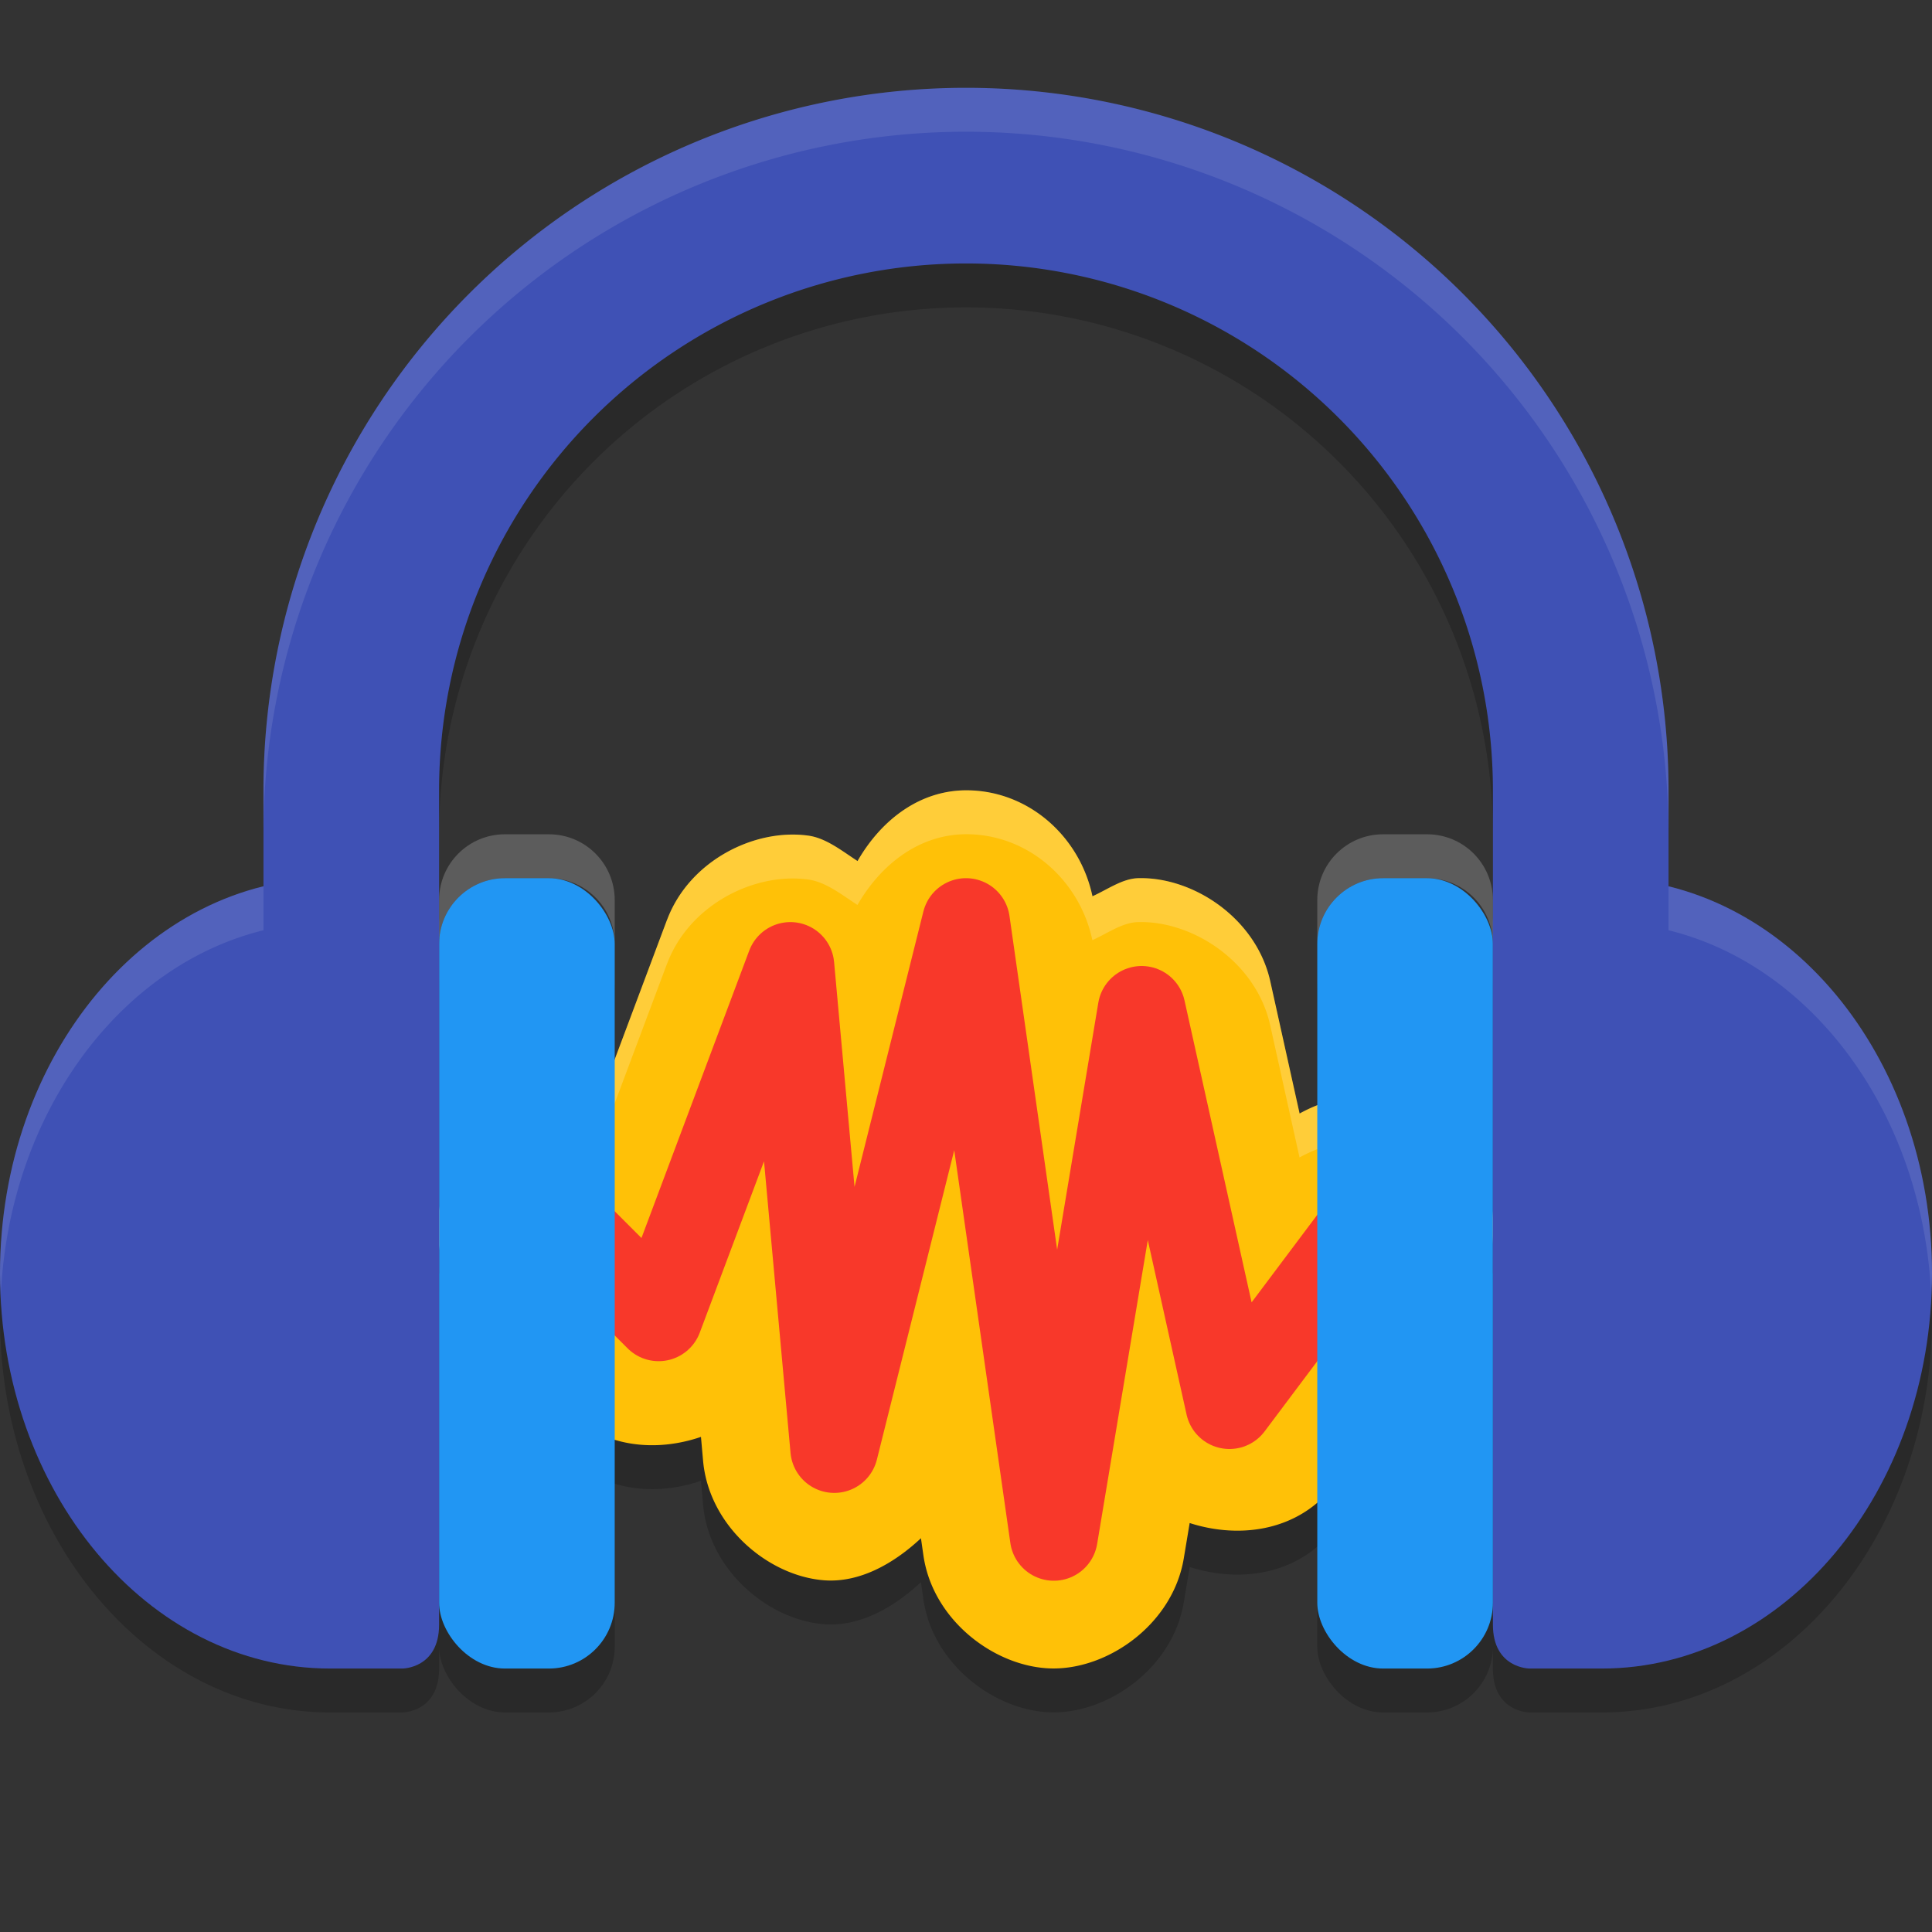 <svg xmlns="http://www.w3.org/2000/svg" width="22" height="22" version="1">
 <rect width="100%" height="100%" fill="#333333" stroke="none"/>
 <path style="opacity:0.2" d="M 11.044,9.5 C 10.485,9.483 10.035,9.835 9.765,10.305 9.581,10.185 9.404,10.042 9.201,10.015 8.59,9.932 7.85,10.301 7.597,10.972 a 1,1 0 0 0 -10e-4,10e-4 l -0.781,2.084 c -0.131,-0.032 -0.262,-0.078 -0.391,-0.071 -0.407,0.021 -0.744,0.199 -0.992,0.446 -0.248,0.248 -0.426,0.585 -0.446,0.992 -0.021,0.407 0.165,0.859 0.469,1.151 l 0.985,0.985 a 1,1 0 0 0 10e-4,0.001 c 0.42,0.42 1.02,0.48 1.541,0.301 l 0.024,0.271 c 0.066,0.745 0.741,1.313 1.378,1.362 0.394,0.03 0.782,-0.179 1.103,-0.479 l 0.028,0.195 c 0.107,0.747 0.825,1.28 1.468,1.288 0.643,0.008 1.373,-0.509 1.497,-1.254 l 0.067,-0.402 c 0.581,0.187 1.254,0.088 1.653,-0.444 l 10e-4,-0.001 1.499,-1.999 a 1,1 0 0 0 0.001,0 c 0.25,-0.334 0.359,-0.8 0.278,-1.193 -0.08,-0.393 -0.302,-0.699 -0.58,-0.907 -0.278,-0.208 -0.633,-0.335 -1.033,-0.302 -0.192,0.016 -0.388,0.084 -0.567,0.183 l -0.334,-1.505 c -0.159,-0.717 -0.876,-1.192 -1.505,-1.175 -0.179,0.005 -0.345,0.127 -0.52,0.206 -0.141,-0.668 -0.706,-1.186 -1.396,-1.206 z m 4.056,4.7 h 0.001 l -0.001,0.002 c 2.32e-4,-3.15e-4 -2.32e-4,-0.002 0,-0.002 z"/>
 <rect style="opacity:0.2" width="2" height="9" x="15" y="10.5" rx=".75" ry=".75"/>
 <rect style="opacity:0.2" width="2" height="9" x="5" y="10.5" rx=".75" ry=".75"/>
 <path style="opacity:0.2" d="M 11,1.5 A 8,8 0 0 0 3,9.5 v 1.093 C 1.288,11.013 0,12.826 0,15 c 0,2.485 1.683,4.5 3.76,4.5 H 4.582 C 4.582,19.5 5,19.5 5,19 V 15 11 9.5 A 6,6 0 0 1 11,3.5 6,6 0 0 1 17,9.5 v 1.5 4 4 c 0,0.5 0.418,0.5 0.418,0.5 h 0.822 C 20.317,19.5 22,17.485 22,15 22,12.826 20.712,11.013 19,10.593 V 9.5 A 8,8 0 0 0 11,1.5 Z"/>
 <path style="fill:#ffc107" d="M 11.044,9 C 10.485,8.983 10.035,9.335 9.765,9.805 9.581,9.685 9.404,9.542 9.201,9.515 8.59,9.432 7.85,9.802 7.597,10.472 a 1,1 0 0 0 -10e-4,0.001 l -0.781,2.084 c -0.131,-0.032 -0.262,-0.078 -0.391,-0.071 -0.407,0.021 -0.744,0.199 -0.992,0.446 -0.248,0.248 -0.426,0.585 -0.446,0.992 -0.021,0.407 0.165,0.859 0.469,1.151 l 0.985,0.985 a 1,1 0 0 0 10e-4,0.001 c 0.42,0.42 1.02,0.48 1.541,0.301 l 0.024,0.271 c 0.066,0.745 0.741,1.313 1.378,1.362 0.394,0.03 0.782,-0.179 1.103,-0.479 l 0.028,0.195 c 0.107,0.747 0.825,1.28 1.468,1.288 0.643,0.008 1.373,-0.509 1.497,-1.254 l 0.067,-0.402 c 0.581,0.187 1.254,0.088 1.653,-0.444 l 10e-4,-0.001 1.499,-1.999 a 1,1 0 0 0 0.001,0 c 0.25,-0.334 0.359,-0.8 0.278,-1.193 -0.08,-0.393 -0.302,-0.699 -0.58,-0.907 -0.278,-0.208 -0.633,-0.335 -1.033,-0.302 -0.192,0.016 -0.388,0.084 -0.567,0.183 l -0.334,-1.505 C 14.306,10.458 13.589,9.983 12.96,10 12.781,10.005 12.615,10.127 12.44,10.206 12.299,9.538 11.734,9.02 11.044,9 Z m 4.056,4.7 h 0.001 l -0.001,0.002 c 2.32e-4,-3.15e-4 -2.32e-4,-0.002 0,-0.002 z"/>
 <path style="fill:#3f51b5" d="M 3.76,10 C 1.683,10 0,12.015 0,14.5 0,16.985 1.683,19 3.76,19 H 4.582 v 0 C 4.582,19 5,19 5,18.5 V 10.5 C 5,10.062 4.595,10 4.595,10 Z"/>
 <path style="fill:#3f51b5" d="M 18.24,10 C 20.317,10 22,12.015 22,14.5 22,16.985 20.317,19 18.24,19 h -0.822 v 0 C 17.418,19 17,19 17,18.5 V 10.5 C 17,10.062 17.405,10 17.405,10 Z"/>
 <path style="fill:none;stroke:#f8382a;stroke-linecap:round;stroke-linejoin:round" d="m 6.5,14 1,1 1.5,-4 0.5,5.5 1.5,-6 1,7 1,-6 1,4.5 1.5,-2"/>
 <path style="opacity:0.2;fill:#ffffff" d="M 11.044,9 C 10.485,8.983 10.035,9.335 9.765,9.805 9.581,9.685 9.404,9.542 9.201,9.515 8.59,9.432 7.85,9.802 7.597,10.472 a 1,1 0 0 0 -10e-4,0.001 l -0.781,2.084 c -0.131,-0.032 -0.262,-0.078 -0.391,-0.071 -0.407,0.021 -0.744,0.199 -0.992,0.446 -0.248,0.248 -0.426,0.585 -0.446,0.992 -0.005,0.107 0.005,0.217 0.026,0.326 0.056,-0.328 0.209,-0.607 0.42,-0.818 0.248,-0.248 0.585,-0.426 0.992,-0.446 0.128,-0.006 0.26,0.04 0.391,0.071 l 0.781,-2.084 a 1,1 0 0 0 0.001,-0.001 c 0.253,-0.67 0.993,-1.04 1.604,-0.957 0.202,0.027 0.38,0.171 0.563,0.29 0.271,-0.469 0.72,-0.821 1.279,-0.805 0.69,0.02 1.255,0.538 1.396,1.206 0.175,-0.079 0.34,-0.201 0.52,-0.206 0.629,-0.017 1.346,0.458 1.505,1.175 l 0.334,1.505 c 0.18,-0.098 0.375,-0.166 0.567,-0.183 0.4,-0.034 0.755,0.094 1.033,0.302 0.278,0.208 0.5,0.514 0.58,0.907 0.026,-0.17 0.033,-0.341 0,-0.5 -0.08,-0.393 -0.302,-0.699 -0.58,-0.907 -0.278,-0.208 -0.633,-0.335 -1.033,-0.302 -0.192,0.016 -0.388,0.084 -0.567,0.183 L 14.465,11.175 C 14.306,10.458 13.589,9.983 12.96,10 12.781,10.005 12.615,10.127 12.44,10.206 12.299,9.538 11.734,9.02 11.044,9 Z m 4.056,5.2 c -2.32e-4,3e-4 2.32e-4,0.002 0,0.002 l 0.001,-0.002 z"/>
 <rect style="fill:#2196f3" width="2" height="9" x="5" y="10" rx=".75" ry=".75"/>
 <rect style="fill:#2196f3" width="2" height="9" x="15" y="10" rx=".75" ry=".75"/>
 <path style="fill:#3f51b5" d="m 11,1 a 8,8 0 0 0 -8,8 V 14.5 H 5 V 9 a 6,6 0 0 1 6,-6 6,6 0 0 1 6,6 V 14.5 h 2 V 9 a 8,8 0 0 0 -8,-8 z"/>
 <path style="opacity:0.1;fill:#ffffff" d="m 11,1 a 8,8 0 0 0 -8,8 V 9.5 A 8,8 0 0 1 11,1.5 8,8 0 0 1 19,9.5 V 9 a 8,8 0 0 0 -8,-8 z M 3,10.093 C 1.288,10.513 0,12.326 0,14.5 0,14.578 0.006,14.654 0.01,14.73 0.111,12.678 1.359,10.996 3,10.593 Z m 16,0 v 0.5 c 1.641,0.403 2.889,2.085 2.99,4.138 C 21.993,14.654 22,14.578 22,14.5 22,12.326 20.712,10.513 19,10.093 Z"/>
 <path style="opacity:0.2;fill:#ffffff" d="m 5.75,9.5 c -0.415,0 -0.75,0.335 -0.75,0.75 v 0.5 c 0,-0.415 0.335,-0.75 0.75,-0.75 h 0.5 c 0.415,0 0.75,0.335 0.75,0.75 v -0.5 c 0,-0.415 -0.335,-0.75 -0.75,-0.75 z m 10,0 c -0.415,0 -0.75,0.335 -0.75,0.75 v 0.5 c 0,-0.415 0.335,-0.75 0.75,-0.75 h 0.5 c 0.415,0 0.75,0.335 0.75,0.75 v -0.5 c 0,-0.415 -0.335,-0.75 -0.75,-0.75 z"/>
</svg>
